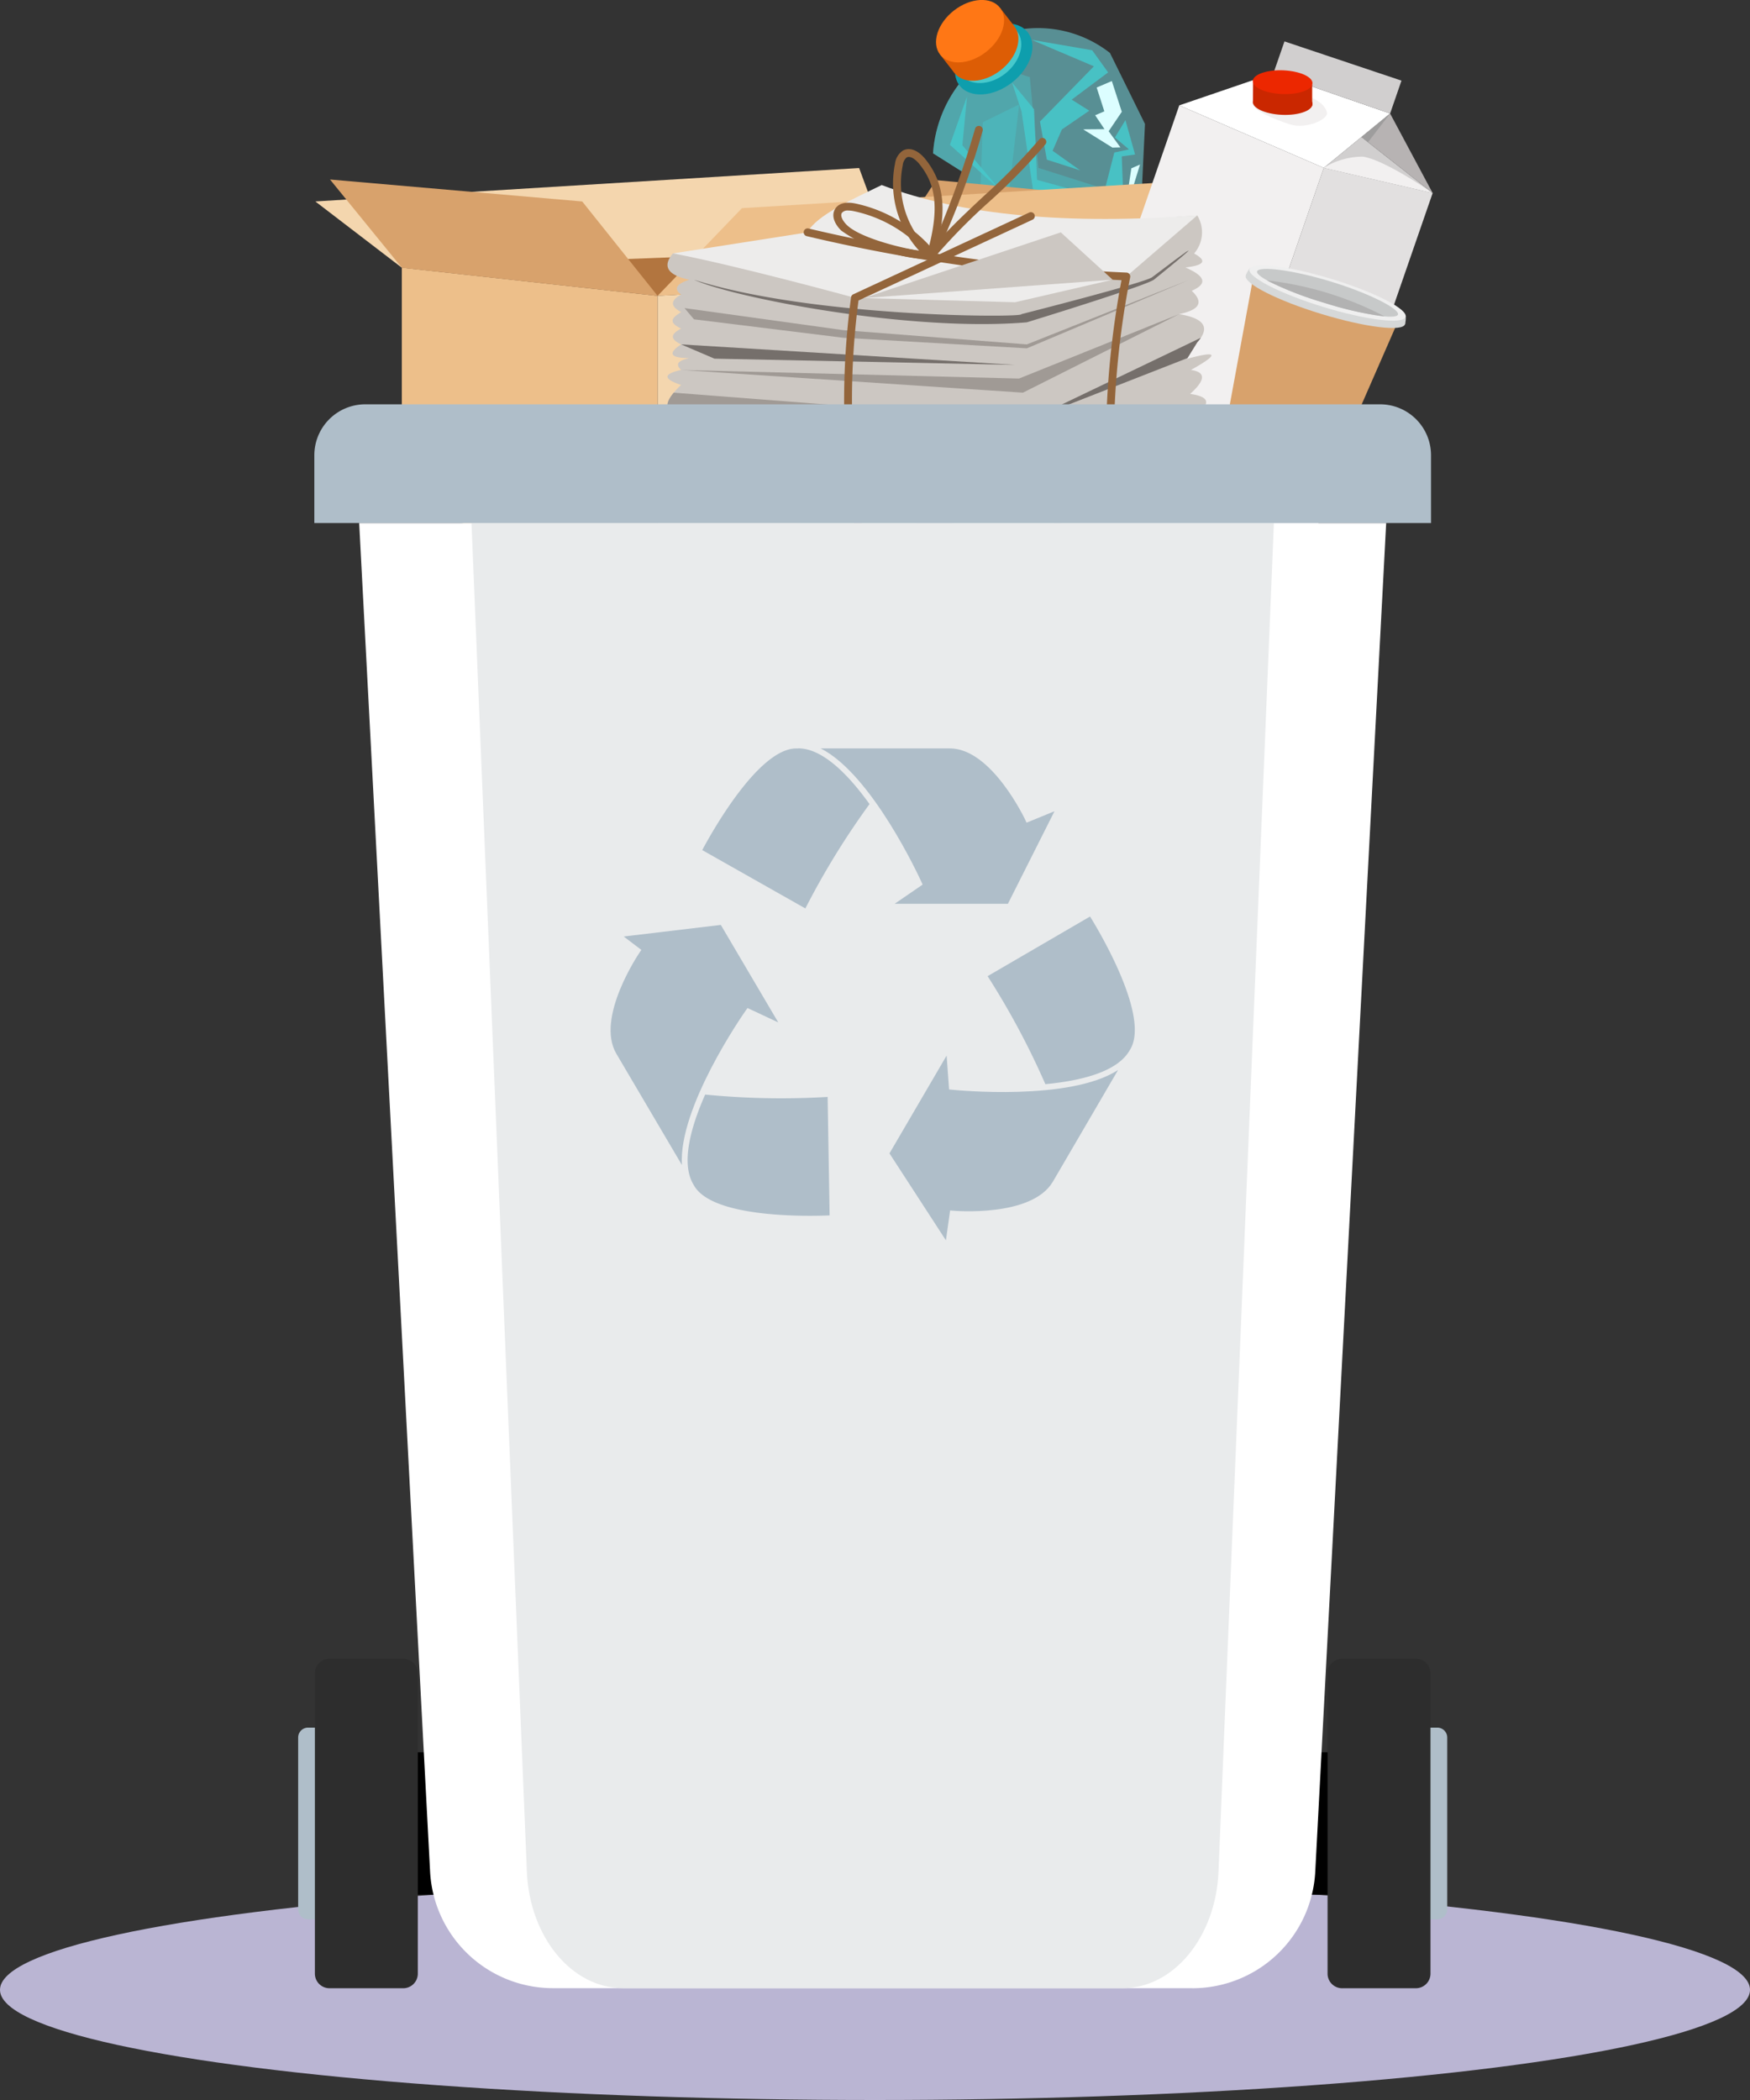 <svg xmlns="http://www.w3.org/2000/svg" xmlns:xlink="http://www.w3.org/1999/xlink" width="135" height="162" viewBox="0 0 135 162">
  <rect x="0" y="0" width="135" height="162" fill="#333333" stroke="none"/>
  <defs>
    <clipPath id="clip-path">
      <rect id="Rectángulo_45318" data-name="Rectángulo 45318" width="88.643" height="153.378" fill="none"/>
    </clipPath>
    <clipPath id="clip-path-3">
      <rect id="Rectángulo_45311" data-name="Rectángulo 45311" width="32.147" height="40.53" fill="none"/>
    </clipPath>
    <clipPath id="clip-path-4">
      <rect id="Rectángulo_45312" data-name="Rectángulo 45312" width="32.147" height="37.468" fill="none"/>
    </clipPath>
    <clipPath id="clip-path-5">
      <rect id="Rectángulo_45313" data-name="Rectángulo 45313" width="11.91" height="8.056" fill="none"/>
    </clipPath>
    <clipPath id="clip-path-6">
      <rect id="Rectángulo_45314" data-name="Rectángulo 45314" width="7.269" height="21.1" fill="none"/>
    </clipPath>
    <clipPath id="clip-path-7">
      <rect id="Rectángulo_45315" data-name="Rectángulo 45315" width="29.058" height="38.488" fill="none"/>
    </clipPath>
  </defs>
  <g id="Grupo_146935" data-name="Grupo 146935" transform="translate(-375 -6650)">
    <ellipse id="Elipse_5514" data-name="Elipse 5514" cx="67.5" cy="8.5" rx="67.5" ry="8.5" transform="translate(375 6795)" fill="#bab5d3"/>
    <g id="Grupo_146927" data-name="Grupo 146927" transform="translate(398 6650)">
      <g id="Grupo_146926" data-name="Grupo 146926" transform="translate(0 0)">
        <g id="Grupo_146925" data-name="Grupo 146925" clip-path="url(#clip-path)">
          <g id="Grupo_146924" data-name="Grupo 146924">
            <g id="Grupo_146923" data-name="Grupo 146923" clip-path="url(#clip-path)">
              <g id="Grupo_146910" data-name="Grupo 146910" transform="translate(48.979 2.17)" opacity="0.58">
                <g id="Grupo_146909" data-name="Grupo 146909">
                  <g id="Grupo_146908" data-name="Grupo 146908" clip-path="url(#clip-path-3)">
                    <path id="Trazado_196302" data-name="Trazado 196302" d="M64.5,2.681a8.99,8.99,0,0,1,7.021,1.8l2.7,5.475L73.77,19.5l.448,5.8c5.975.364,10.681,2.71,13.883,7.4l1.919,4.472c-.267,1.345-1.249,1.65-2.472,1.606a1.535,1.535,0,0,0-1.436.881c-.881,1.854-2.189,2.722-4.249,1.847a1.544,1.544,0,0,0-1.607.222c-2.316,1.966-4.353,1.887-6.039-.79l-1.705-3.97.156-6.2-2.184,1.482a20.327,20.327,0,0,1-7.146-4.306l-2.525-6.688-.7-7.619-2.241-1.414a9.885,9.885,0,0,1,2.274-5.678Z" transform="translate(-57.873 -2.564)" fill="#74d3da"/>
                  </g>
                </g>
              </g>
              <g id="Grupo_146913" data-name="Grupo 146913" transform="translate(48.979 5.233)" opacity="0.4" style="mix-blend-mode: multiply;isolation: isolate">
                <g id="Grupo_146912" data-name="Grupo 146912">
                  <g id="Grupo_146911" data-name="Grupo 146911" clip-path="url(#clip-path-4)">
                    <path id="Trazado_196303" data-name="Trazado 196303" d="M74.216,41.5c1.687,2.677,3.725,2.756,6.039.79a1.545,1.545,0,0,1,1.607-.222c2.06.875,3.368.008,4.249-1.847a1.535,1.535,0,0,1,1.435-.881c1.223.044,2.206-.262,2.473-1.606l-.9-2.1-1.652-1.064-1.176,1.742-.933-2.173L72.6,29.275l-1.737,1.191L67.4,23.093l3.176-1.71,1.109-5.674L66,13.9l-.664-7a13.242,13.242,0,0,0-4.158-.706L60.147,7.1a9.873,9.873,0,0,0-2.274,5.678l2.24,1.414.7,7.619L63.336,28.5a20.33,20.33,0,0,0,7.147,4.306l2.183-1.482-.155,6.2Z" transform="translate(-57.873 -6.183)" fill="#46c9cc"/>
                  </g>
                </g>
              </g>
              <g id="Grupo_146916" data-name="Grupo 146916" transform="translate(64.852 31.642)" opacity="0.4" style="mix-blend-mode: multiply;isolation: isolate">
                <g id="Grupo_146915" data-name="Grupo 146915">
                  <g id="Grupo_146914" data-name="Grupo 146914" clip-path="url(#clip-path-5)">
                    <path id="Trazado_196304" data-name="Trazado 196304" d="M77.826,37.388l-1.2,3.961L78.36,44.6l3.371.847,6.808-3.639-5.39-1.445-1.363,1.785L78.95,40.7Z" transform="translate(-76.628 -37.388)" fill="#46c9cc"/>
                  </g>
                </g>
              </g>
              <g id="Grupo_146919" data-name="Grupo 146919" transform="translate(52.651 8.054)" opacity="0.4" style="mix-blend-mode: multiply;isolation: isolate">
                <g id="Grupo_146918" data-name="Grupo 146918">
                  <g id="Grupo_146917" data-name="Grupo 146917" clip-path="url(#clip-path-6)">
                    <path id="Trazado_196305" data-name="Trazado 196305" d="M62.38,10.893l2.8-1.378-.831,7.162,4.021,1.6,1.105,2.695-.8,9.647L64.99,26.145l-1.231-7-1.548-3.434Z" transform="translate(-62.211 -9.516)" fill="#46c9cc"/>
                  </g>
                </g>
              </g>
              <g id="Grupo_146922" data-name="Grupo 146922" transform="translate(50.281 3.069)" opacity="0.86" style="mix-blend-mode: multiply;isolation: isolate">
                <g id="Grupo_146921" data-name="Grupo 146921">
                  <g id="Grupo_146920" data-name="Grupo 146920" clip-path="url(#clip-path-7)">
                    <path id="Trazado_196306" data-name="Trazado 196306" d="M66.846,3.626l4.682.809,1.228,1.708-2.811,2.1,1.357.853L69.19,10.544l-.717,1.644L70.6,13.7l-2.571-.826L67.5,9.933l4.16-4.261Z" transform="translate(-60.554 -3.626)" fill="#46c9cc"/>
                    <path id="Trazado_196307" data-name="Trazado 196307" d="M74.784,10.952l-.812,1.338,1.088.919-1.134.24-.739,2.891.58.543-.737.614-.222.986-1.452.624,3.338-.3L74.5,13.748l1.027-.145Z" transform="translate(-61.246 -4.752)" fill="#46c9cc"/>
                    <path id="Trazado_196308" data-name="Trazado 196308" d="M90.723,40.486c-.554,2.607-2.054,4.429-5.856,4.346-3.488,2.7-5.818,2.62-7.327.572.84,2.617,2.729,3.057,5.632,1.393q4.349.307,5.279-2.266c2.6-.675,3.473-1.982,2.272-4.045" transform="translate(-62.197 -9.291)" fill="#46c9cc"/>
                    <path id="Trazado_196309" data-name="Trazado 196309" d="M75.637,35.273l8.119,3.395,2.683,1.867-5.809,3.187,6.729-2.889.464-2.03A30.159,30.159,0,0,1,75.4,34.337l-1.587.186-.838,1.845.893-.333.716-.753.86-.468Z" transform="translate(-61.495 -8.346)" fill="#46c9cc"/>
                    <path id="Trazado_196310" data-name="Trazado 196310" d="M67.739,17.844,66.19,19.5l-1.251.537-2.789,2.732,3.491-1.5,1.553-1.161Z" transform="translate(-59.832 -5.811)" fill="#46c9cc"/>
                    <path id="Trazado_196311" data-name="Trazado 196311" d="M65.072,7.519l1.7,2.068.229,5.445,3.16.87L66.7,15.858l-.894-6.1Z" transform="translate(-60.281 -4.224)" fill="#46c9cc"/>
                    <path id="Trazado_196312" data-name="Trazado 196312" d="M60.731,8.787l-1.32,3.735,3.858,3.472-2.9-3.439Z" transform="translate(-59.411 -4.419)" fill="#46c9cc"/>
                    <path id="Trazado_196313" data-name="Trazado 196313" d="M86.662,36.141q-2.509-4.07-8.8-5.131a19.214,19.214,0,0,1,8.8,5.131" transform="translate(-62.247 -7.834)" fill="#46c9cc"/>
                    <path id="Trazado_196314" data-name="Trazado 196314" d="M70.625,23.048c-.675,2.8-.052,6.454,1.247,10.552l-2.208-6.328Z" transform="translate(-60.987 -6.611)" fill="#46c9cc"/>
                    <path id="Trazado_196315" data-name="Trazado 196315" d="M73.124,22.353l-1.3,1.313-.061,3.875,2.874,2.676L72.778,27.2l2.211,1.971-2.417-2.823Z" transform="translate(-61.309 -6.504)" fill="#46c9cc"/>
                  </g>
                </g>
              </g>
              <path id="Trazado_196316" data-name="Trazado 196316" d="M60.225,6.926c.782,1,2.594.9,4.047-.234s2-2.864,1.215-3.867-2.593-.9-4.046.234-2,2.864-1.216,3.867" transform="translate(-9.2 -0.328)" fill="#0e9ead"/>
              <path id="Trazado_196317" data-name="Trazado 196317" d="M60.363,6.094c.686.881,2.211.841,3.4-.089s1.6-2.4.918-3.28-2.211-.841-3.406.089-1.6,2.4-.917,3.28" transform="translate(-9.225 -0.321)" fill="#46c9cc"/>
              <path id="Trazado_196318" data-name="Trazado 196318" d="M59.118,4.533l1.105,1.418c2.322.285,3.854-.693,4.322-3.369l-1.1-1.418c1.03,2.525-2.226,4.828-4.323,3.369" transform="translate(-9.085 -0.179)" fill="#46c9cc"/>
              <path id="Trazado_196319" data-name="Trazado 196319" d="M59.762,5.884c.687.881,2.278.79,3.555-.2s1.755-2.516,1.068-3.4-2.278-.789-3.555.207S59.075,5,59.762,5.884" transform="translate(-9.136 -0.258)" fill="#dd5d05"/>
              <path id="Trazado_196320" data-name="Trazado 196320" d="M58.513,4.319l1.105,1.418c2.414.214,4.045-.841,4.623-3.6L63.136.715c.99,2.557-2.485,5.031-4.623,3.6" transform="translate(-8.992 -0.11)" fill="#dd5d05"/>
              <path id="Trazado_196321" data-name="Trazado 196321" d="M58.456,4.209C59.143,5.09,60.734,5,62.011,4s1.755-2.516,1.068-3.4S60.8-.184,59.524.812s-1.755,2.516-1.068,3.4" transform="translate(-8.935 0)" fill="#ff7715"/>
              <path id="Trazado_196322" data-name="Trazado 196322" d="M73.766,7.387l-1.17.5.592,1.838-.71.3L73.2,11.1l-1.646.014,2.256,1.407.617-.017-.906-1.245,1.014-1.5Z" transform="translate(-10.996 -1.135)" fill="#dcfeff"/>
              <path id="Trazado_196323" data-name="Trazado 196323" d="M75.523,15.289l-.2,1.325.317,4.17-1.215-.914-.749.471-.479,4.71,2.683-3.709-.235-4.568L76.191,15Z" transform="translate(-11.248 -2.305)" fill="#dcfeff"/>
              <path id="Trazado_196324" data-name="Trazado 196324" d="M86.025,36.6l-9.265-3.248L75.35,31.928l3.16.426-1.677-1.31,4.232,1.846-1.564.622Z" transform="translate(-11.579 -4.771)" fill="#dcfeff"/>
              <path id="Trazado_196325" data-name="Trazado 196325" d="M8.238,23.006l37.652-1.255-2.373-6.435L1.567,17.895Z" transform="translate(-0.241 -2.354)" fill="#f4d6ae"/>
              <path id="Trazado_196326" data-name="Trazado 196326" d="M53.939,21.919l19.73,1.335,6.694-4.675L57.495,16.417Z" transform="translate(-8.289 -2.523)" fill="#d8a26c"/>
              <path id="Trazado_196327" data-name="Trazado 196327" d="M9.45,24.152l35.728-1.379,21.654,1.379-37.652,2.17Z" transform="translate(-1.452 -3.5)" fill="#b2753f"/>
              <path id="Trazado_196328" data-name="Trazado 196328" d="M70.414,43.318,32.762,46.68V26.573L70.414,24.4Z" transform="translate(-5.035 -3.75)" fill="#f4d6ae"/>
              <path id="Trazado_196329" data-name="Trazado 196329" d="M77.108,16.244,39.274,18.553l-6.512,6.766,37.652-2.17Z" transform="translate(-5.035 -2.496)" fill="#edbf8a"/>
              <path id="Trazado_196330" data-name="Trazado 196330" d="M9.45,43.318l19.73,3.362V26.573L9.45,24.4Z" transform="translate(-1.452 -3.75)" fill="#edbf8a"/>
              <path id="Trazado_196331" data-name="Trazado 196331" d="M2.905,16.362,22.36,18.056l5.814,7.281-19.73-2.17Z" transform="translate(-0.446 -2.514)" fill="#d8a26c"/>
              <path id="Trazado_196332" data-name="Trazado 196332" d="M76.837,50.452,66.228,44.062,78.149,9.605,89.3,14.427Z" transform="translate(-10.178 -1.476)" fill="#f2f0f0"/>
              <path id="Trazado_196333" data-name="Trazado 196333" d="M78.763,51.328l9.023.13L99.623,17.243l-8.4-1.941Z" transform="translate(-12.104 -2.352)" fill="#e2e0e0"/>
              <path id="Trazado_196334" data-name="Trazado 196334" d="M91.464,13.976,80.313,9.154,87.582,6.67l9,3.113Z" transform="translate(-12.342 -1.025)" fill="#fff"/>
              <path id="Trazado_196335" data-name="Trazado 196335" d="M96.394,12.488l5.492,4.322-8.4-1.941Z" transform="translate(-14.367 -1.919)" fill="#d1cfcf"/>
              <path id="Trazado_196336" data-name="Trazado 196336" d="M96.5,14.275c1.733.251,5.383,2.806,5.383,2.806l-8.4-1.941a5.718,5.718,0,0,1,3.013-.866" transform="translate(-14.367 -2.19)" fill="#f2f0f0"/>
              <path id="Trazado_196337" data-name="Trazado 196337" d="M102.413,16.482l-5.492-4.322,2.21-1.812Z" transform="translate(-14.894 -1.59)" fill="#b7b3b3"/>
              <path id="Trazado_196338" data-name="Trazado 196338" d="M97.43,12.559l-.509-.4,2.21-1.812Z" transform="translate(-14.894 -1.59)" fill="#9e9d9d"/>
              <path id="Trazado_196339" data-name="Trazado 196339" d="M97.9,9.337,98.776,6.8,89.75,3.774,88.9,6.225Z" transform="translate(-13.662 -0.58)" fill="#d1cfcf"/>
              <path id="Trazado_196340" data-name="Trazado 196340" d="M92.737,10c.107.515-1.6,1.288-2.808.915s-3.074-1.162-2.9-1.659,1.905-.839,3.165-.731,2.379.684,2.545,1.475" transform="translate(-13.372 -1.307)" fill="#f2f0f0"/>
              <path id="Trazado_196341" data-name="Trazado 196341" d="M91.606,9.417c-.172.5-1.333.812-2.593.7s-2.143-.6-1.971-1.093,1.333-.812,2.593-.7,2.143.6,1.971,1.093" transform="translate(-13.373 -1.276)" fill="#ca2700"/>
              <path id="Trazado_196342" data-name="Trazado 196342" d="M91.6,7.651l0,1.606L87.03,9.063l.011-1.8Z" transform="translate(-13.374 -1.116)" fill="#ca2700"/>
              <path id="Trazado_196343" data-name="Trazado 196343" d="M91.6,7.52c-.172.5-1.333.812-2.593.7s-2.143-.6-1.971-1.093,1.333-.812,2.593-.7,2.143.6,1.971,1.093" transform="translate(-13.373 -0.984)" fill="#ec2700"/>
              <path id="Trazado_196344" data-name="Trazado 196344" d="M34.088,22.566c-.868,1.027-.367,1.681,1.255,2.031-1.028.339-1.211.72-.628,1.138-.89.5-.782.943,0,1.355-.554.37-1.143.735,0,1.273-.665.358-1.011.74,0,1.22-1.02.676-.886,1.05.628,1.061-.68.161-1.187.374-.628.911-1.406.312-1.391.7,0,1.157-1.732,1.638-1.2,2.271.628,2.334-.91.581-1.041,1.2-.628,1.857-.89.723-1.137,1.3.628,1.433-1.071,1.093-.983,1.857.669,2.175-.741.224-1.049.525-.3,1.007-1.358-.007-1.378.823.3,1.088l12.415,1.217L62.3,46.241l5.6-4.912,5.963-3.363c1.551-1.128,1.209-1.462,0-1.433,2.1-.57,2.372-1.118.669-1.644,1.094-.8.859-1.287-.548-1.485,1.171-1.047,1.242-1.681.061-1.847,2.331-1.3,1.968-1.477-.3-.859l.79-1.273c.942-1.055.694-1.831-1.4-2.175,1.789-.375,1.783-1.027.973-1.8,1.36-.594.891-1.2-.487-1.8,1.3-.151,1.8-.455.669-1.077a2.492,2.492,0,0,0,.243-2.935Z" transform="translate(-5.173 -3.017)" fill="#ccc7c2"/>
              <path id="Trazado_196345" data-name="Trazado 196345" d="M34.166,22.141l10.383-1.624c.623-1.3,3.65-2.642,5.719-3.651,6.265,2.394,14.5,3.065,24.344,2.34l-5.477,4.719-8.581,1.983L48.2,25.568s-9.162-2.511-14.035-3.427" transform="translate(-5.25 -2.592)" fill="#edeceb"/>
              <path id="Trazado_196346" data-name="Trazado 196346" d="M73.727,39.8a1.457,1.457,0,0,1-.35.207c-.117.063-.265.133-.435.225l-.586.32a29.228,29.228,0,0,0-3.526,2.365c-1.426,1.091-3.038,2.5-4.865,4.035l-.7.58-.355.293-.084.069-.043.036c-.008,0-.014.015-.023.014l-.028,0-.188-.03-.23-.036-1.884-.3-3.963-.621c-5.43-.848-10.36-1.512-13.941-1.875-1.79-.189-3.241-.3-4.245-.381-.5-.038-.892-.065-1.156-.091a1.482,1.482,0,0,1-.4-.059,1.481,1.481,0,0,1,.405-.025c.266,0,.658,0,1.162.012,1.008.033,2.467.1,4.265.248,3.6.289,8.543.908,13.977,1.757l3.963.63,1.884.308.23.038.041.007s0,0,.008-.006l.357-.289.7-.571c1.835-1.514,3.474-2.907,4.933-3.975A24.964,24.964,0,0,1,72.28,40.41l.608-.288c.177-.08.331-.139.454-.189a1.482,1.482,0,0,1,.385-.13" transform="translate(-5.644 -6.116)" fill="#a09a95"/>
              <path id="Trazado_196347" data-name="Trazado 196347" d="M74.336,38.222a6.118,6.118,0,0,1-.893.528c-.587.326-1.45.788-2.52,1.391s-2.35,1.346-3.736,2.278c-.694.465-1.407.987-2.127,1.564-.362.286-.719.595-1.079.914-.177.162-.358.325-.536.493l-.609.6-1.555-.33-1.5-.293-1.54-.278-1.579-.26c-5.462-.854-10.459-1.255-14.077-1.486-.9-.063-1.723-.1-2.442-.147l-1.846-.1c-.506-.026-.9-.05-1.166-.071a1.512,1.512,0,0,1-.406-.052,1.5,1.5,0,0,1,.408-.032c.267-.006.662-.009,1.17-.008s1.129.014,1.85.029S41.7,43,42.6,43.042a128.286,128.286,0,0,1,14.127,1.369l1.584.262,1.546.283,1.5.3,1.347.294.464-.447c.182-.17.367-.333.548-.5.368-.321.734-.631,1.1-.917.737-.577,1.465-1.1,2.172-1.555,1.413-.92,2.716-1.638,3.805-2.214s1.973-1,2.58-1.291a5.974,5.974,0,0,1,.953-.409" transform="translate(-5.644 -5.873)" fill="#756f6b"/>
              <path id="Trazado_196348" data-name="Trazado 196348" d="M74.237,22.834c.009.012-.094.111-.3.289s-.511.436-.908.764l-1.453,1.187c-.58.467-9.816,3.3-9.816,3.3-9,.762-22.577-1.886-25.681-3.286,9.128,2.922,25.483,2.942,25.255,2.657,0,0,9.525-2.417,10.095-2.854l1.5-1.131c.413-.308.735-.545.957-.7a1.513,1.513,0,0,1,.352-.222" transform="translate(-5.545 -3.509)" fill="#756f6b"/>
              <path id="Trazado_196349" data-name="Trazado 196349" d="M62.353,42.128l-25.986-.791,25.986,1.886,6.633-4.138Z" transform="translate(-5.589 -6.006)" fill="#a09a95"/>
              <path id="Trazado_196350" data-name="Trazado 196350" d="M36.08,39.8l17.283.852,8.4-.427Z" transform="translate(-5.545 -6.117)" fill="#756f6b"/>
              <path id="Trazado_196351" data-name="Trazado 196351" d="M34.149,35.791c-1,1.2-.39,1.686,1.193,1.741a2.908,2.908,0,0,0-.416.317H60.781Z" transform="translate(-5.173 -5.5)" fill="#a09a95"/>
              <path id="Trazado_196352" data-name="Trazado 196352" d="M79.9,30.788,66.784,37.08l12.087-4.728.752-1.213a3.149,3.149,0,0,0,.276-.351" transform="translate(-10.263 -4.731)" fill="#756f6b"/>
              <path id="Trazado_196353" data-name="Trazado 196353" d="M34.907,32.94l26.065.663,12.354-4.97L61.277,34.691Z" transform="translate(-5.364 -4.4)" fill="#a09a95"/>
              <path id="Trazado_196354" data-name="Trazado 196354" d="M34.907,31.391l25.761,1.582-23.19-.481Z" transform="translate(-5.364 -4.824)" fill="#756f6b"/>
              <path id="Trazado_196355" data-name="Trazado 196355" d="M35.217,27.691l12.243,1.7,14.168,1.1L74.1,25.53,61.628,30.794,47.46,29.979,35.947,28.556Z" transform="translate(-5.412 -3.923)" fill="#a09a95"/>
              <path id="Trazado_196356" data-name="Trazado 196356" d="M50.9,44.082a.3.3,0,0,1-.3-.253A59.726,59.726,0,0,1,50.3,25.907a.3.3,0,0,1,.173-.233l13.571-6.305a.3.3,0,1,1,.256.55L50.875,26.154A59.113,59.113,0,0,0,51.2,43.73a.3.3,0,0,1-.25.348.341.341,0,0,1-.05,0" transform="translate(-7.647 -2.972)" fill="#93653b"/>
              <path id="Trazado_196357" data-name="Trazado 196357" d="M69.809,41.815a.3.3,0,0,1-.3-.29,68.7,68.7,0,0,1,1.088-16.709,131.378,131.378,0,0,1-24.288-3.4.3.3,0,0,1,.146-.588,131.443,131.443,0,0,0,24.53,3.4.3.3,0,0,1,.279.368,67.282,67.282,0,0,0-1.149,16.9.3.3,0,0,1-.29.316h-.013" transform="translate(-7.081 -3.2)" fill="#93653b"/>
              <path id="Trazado_196358" data-name="Trazado 196358" d="M57.107,22h-.031a.3.3,0,0,1-.142-.053l-.024-.019a7.7,7.7,0,0,1-2.534-7.37,1.418,1.418,0,0,1,.595-1c.618-.352,1.305.1,1.742.646,1.5,1.859,1.56,3.9,1.014,6.308,1.094-1.206,2.309-2.342,3.491-3.449a46.6,46.6,0,0,0,4.291-4.379.3.3,0,0,1,.469.383,47.04,47.04,0,0,1-4.346,4.438,46.584,46.584,0,0,0-4.289,4.379h0l-.008.008a.3.3,0,0,1-.185.1l-.041,0m-1.671-7.954a.326.326,0,0,0-.165.042.911.911,0,0,0-.3.6,7.093,7.093,0,0,0,1.977,6.46c.935-3.533.4-5.191-.7-6.558-.179-.223-.518-.541-.8-.541" transform="translate(-8.332 -1.933)" fill="#93653b"/>
              <path id="Trazado_196359" data-name="Trazado 196359" d="M55.983,21.767a11.328,11.328,0,0,1-2.74-.493,10.6,10.6,0,0,1-3.853-1.725c-.592-.588-.763-1.22-.455-1.69.186-.285.6-.584,1.531-.4a10.818,10.818,0,0,1,5.89,3.428,70.668,70.668,0,0,0,3.359-9.182.3.3,0,0,1,.587.146,62.33,62.33,0,0,1-3.632,9.694.305.305,0,0,1-.185.156,1.508,1.508,0,0,1-.5.063m-6.058-3.758a.556.556,0,0,0-.483.18c-.153.234.078.635.374.929,1.059,1.051,4.633,1.907,5.963,2.036a10.2,10.2,0,0,0-5.434-3.1,2.166,2.166,0,0,0-.42-.047" transform="translate(-7.497 -1.764)" fill="#93653b"/>
              <path id="Trazado_196360" data-name="Trazado 196360" d="M70.754,24.831l-4-3.651-15.2,5.069Z" transform="translate(-7.922 -3.255)" fill="#ccc7c2"/>
              <path id="Trazado_196361" data-name="Trazado 196361" d="M91.664,45.182c-.146.477-2.019.327-4.184-.336s-3.8-1.586-3.655-2.063,2.019-.327,4.184.336,3.8,1.586,3.655,2.063" transform="translate(-12.88 -6.532)" fill="#d8a26c"/>
              <path id="Trazado_196362" data-name="Trazado 196362" d="M86.527,25.475l-2.7,14.69,7.84,2.4,5.984-13.686Z" transform="translate(-12.882 -3.915)" fill="#d8a26c"/>
              <path id="Trazado_196363" data-name="Trazado 196363" d="M98.713,28.108,86.7,24.432a2.146,2.146,0,0,0-.327.579L98.66,28.77a1.92,1.92,0,0,0,.053-.663" transform="translate(-13.274 -3.755)" fill="#d6d8d8"/>
              <path id="Trazado_196364" data-name="Trazado 196364" d="M98.658,28.823c-.182.595-3.079.235-6.471-.8s-5.994-2.362-5.812-2.956,3.08-.236,6.471.8,5.994,2.361,5.812,2.956" transform="translate(-13.272 -3.808)" fill="#d6d8d8"/>
              <path id="Trazado_196365" data-name="Trazado 196365" d="M98.755,28.161c-.182.595-3.026.251-6.353-.767s-5.876-2.326-5.693-2.92,3.026-.252,6.353.766,5.876,2.326,5.694,2.921" transform="translate(-13.324 -3.716)" fill="#efefef"/>
              <path id="Trazado_196366" data-name="Trazado 196366" d="M98.275,28.031c-.129.423-2.668.022-5.67-.9s-5.331-2.007-5.2-2.43,2.7-.129,5.7.789,5.3,2.115,5.169,2.538" transform="translate(-13.431 -3.767)" fill="#c7c9c9"/>
              <path id="Trazado_196367" data-name="Trazado 196367" d="M88.307,25.559a25.53,25.53,0,0,0,4.437,1.736,25.458,25.458,0,0,0,4.648,1.044,25.89,25.89,0,0,0-9.085-2.78" transform="translate(-13.571 -3.928)" fill="#b2b2b2"/>
              <rect id="Rectángulo_45316" data-name="Rectángulo 45316" width="76.485" height="10.986" transform="translate(6.079 135.175)"/>
              <path id="Trazado_196368" data-name="Trazado 196368" d="M69.839,160.7H20.513a9.493,9.493,0,0,1-9.48-8.995L5.563,47.675H84.789L79.318,151.71a9.493,9.493,0,0,1-9.48,8.995" transform="translate(-0.855 -7.327)" fill="#fff"/>
              <path id="Trazado_196369" data-name="Trazado 196369" d="M66.02,160.7H27.479c-3.946,0-7.2-3.952-7.407-8.995L15.8,47.675H77.7L73.427,151.71c-.207,5.042-3.462,8.995-7.407,8.995" transform="translate(-2.428 -7.327)" fill="#e9ebec"/>
              <path id="Trazado_196370" data-name="Trazado 196370" d="M5.554,172.263H.766A.766.766,0,0,1,0,171.5V158.24a.766.766,0,0,1,.766-.766H5.554a.766.766,0,0,1,.766.766V171.5a.766.766,0,0,1-.766.766" transform="translate(0 -24.2)" fill="#afbec9"/>
              <path id="Trazado_196371" data-name="Trazado 196371" d="M8.339,176.613H2.651a1.126,1.126,0,0,1-1.126-1.126V152.319a1.125,1.125,0,0,1,1.126-1.126H8.339a1.125,1.125,0,0,1,1.126,1.126v23.169a1.126,1.126,0,0,1-1.126,1.126" transform="translate(-0.234 -23.235)" fill="#2d2d2d"/>
              <path id="Trazado_196372" data-name="Trazado 196372" d="M98.037,172.263h4.788a.766.766,0,0,0,.766-.766V158.24a.766.766,0,0,0-.766-.766H98.037a.766.766,0,0,0-.766.766V171.5a.766.766,0,0,0,.766.766" transform="translate(-14.948 -24.2)" fill="#afbec9"/>
              <path id="Trazado_196373" data-name="Trazado 196373" d="M94.958,176.613h5.688a1.126,1.126,0,0,0,1.126-1.126V152.319a1.125,1.125,0,0,0-1.126-1.126H94.958a1.125,1.125,0,0,0-1.126,1.126v23.169a1.126,1.126,0,0,0,1.126,1.126" transform="translate(-14.42 -23.235)" fill="#2d2d2d"/>
              <path id="Trazado_196374" data-name="Trazado 196374" d="M44.24,68.22h-.15c-2.948,0-6.606,6.622-7.256,7.843l7.955,4.5a60.279,60.279,0,0,1,4.95-8.049c-1.633-2.273-3.616-4.3-5.5-4.3" transform="translate(-5.661 -10.484)" fill="#afbec9"/>
              <path id="Trazado_196375" data-name="Trazado 196375" d="M55.415,78.551l.079.173-2.161,1.482h8.738l3.594-7.14-2.155.881-.091-.2c-.026-.055-2.6-5.53-5.828-5.53H47.625c3.963,2,7.616,9.947,7.79,10.331" transform="translate(-7.319 -10.484)" fill="#afbec9"/>
              <path id="Trazado_196376" data-name="Trazado 196376" d="M58.689,98.849l-.19-.019-.19-2.613L53.9,103.762l4.354,6.706.325-2.306.216.02c.061.007,6.088.54,7.713-2.244l5.026-8.608c-3.725,2.415-12.43,1.561-12.85,1.518" transform="translate(-8.284 -14.786)" fill="#afbec9"/>
              <path id="Trazado_196377" data-name="Trazado 196377" d="M70.744,83.543l-7.9,4.6A60.2,60.2,0,0,1,67.3,96.475c2.784-.264,5.532-.954,6.484-2.58l.078-.133c1.486-2.546-2.387-9.042-3.114-10.219" transform="translate(-9.657 -12.839)" fill="#afbec9"/>
              <path id="Trazado_196378" data-name="Trazado 196378" d="M38.932,90.874l.109-.156,2.373,1.11-4.431-7.521-7.491.894,1.362,1.035-.123.178c-.035.051-3.442,5.052-1.807,7.828l5.059,8.588c-.289-4.429,4.7-11.609,4.948-11.955" transform="translate(-4.377 -12.956)" fill="#afbec9"/>
              <path id="Trazado_196379" data-name="Trazado 196379" d="M36.853,99.772c-1.13,2.56-1.869,5.3-.915,6.92v0h0l.076.129c1.5,2.539,9.057,2.332,10.439,2.271L46.3,99.953a60.16,60.16,0,0,1-9.447-.181" transform="translate(-5.455 -15.333)" fill="#afbec9"/>
              <path id="Trazado_196380" data-name="Trazado 196380" d="M87.621,46.012H1.476V40.784a3.93,3.93,0,0,1,3.93-3.93H83.691a3.93,3.93,0,0,1,3.929,3.93Z" transform="translate(-0.227 -5.664)" fill="#afbec9"/>
            </g>
          </g>
        </g>
      </g>
    </g>
  </g>
</svg>
